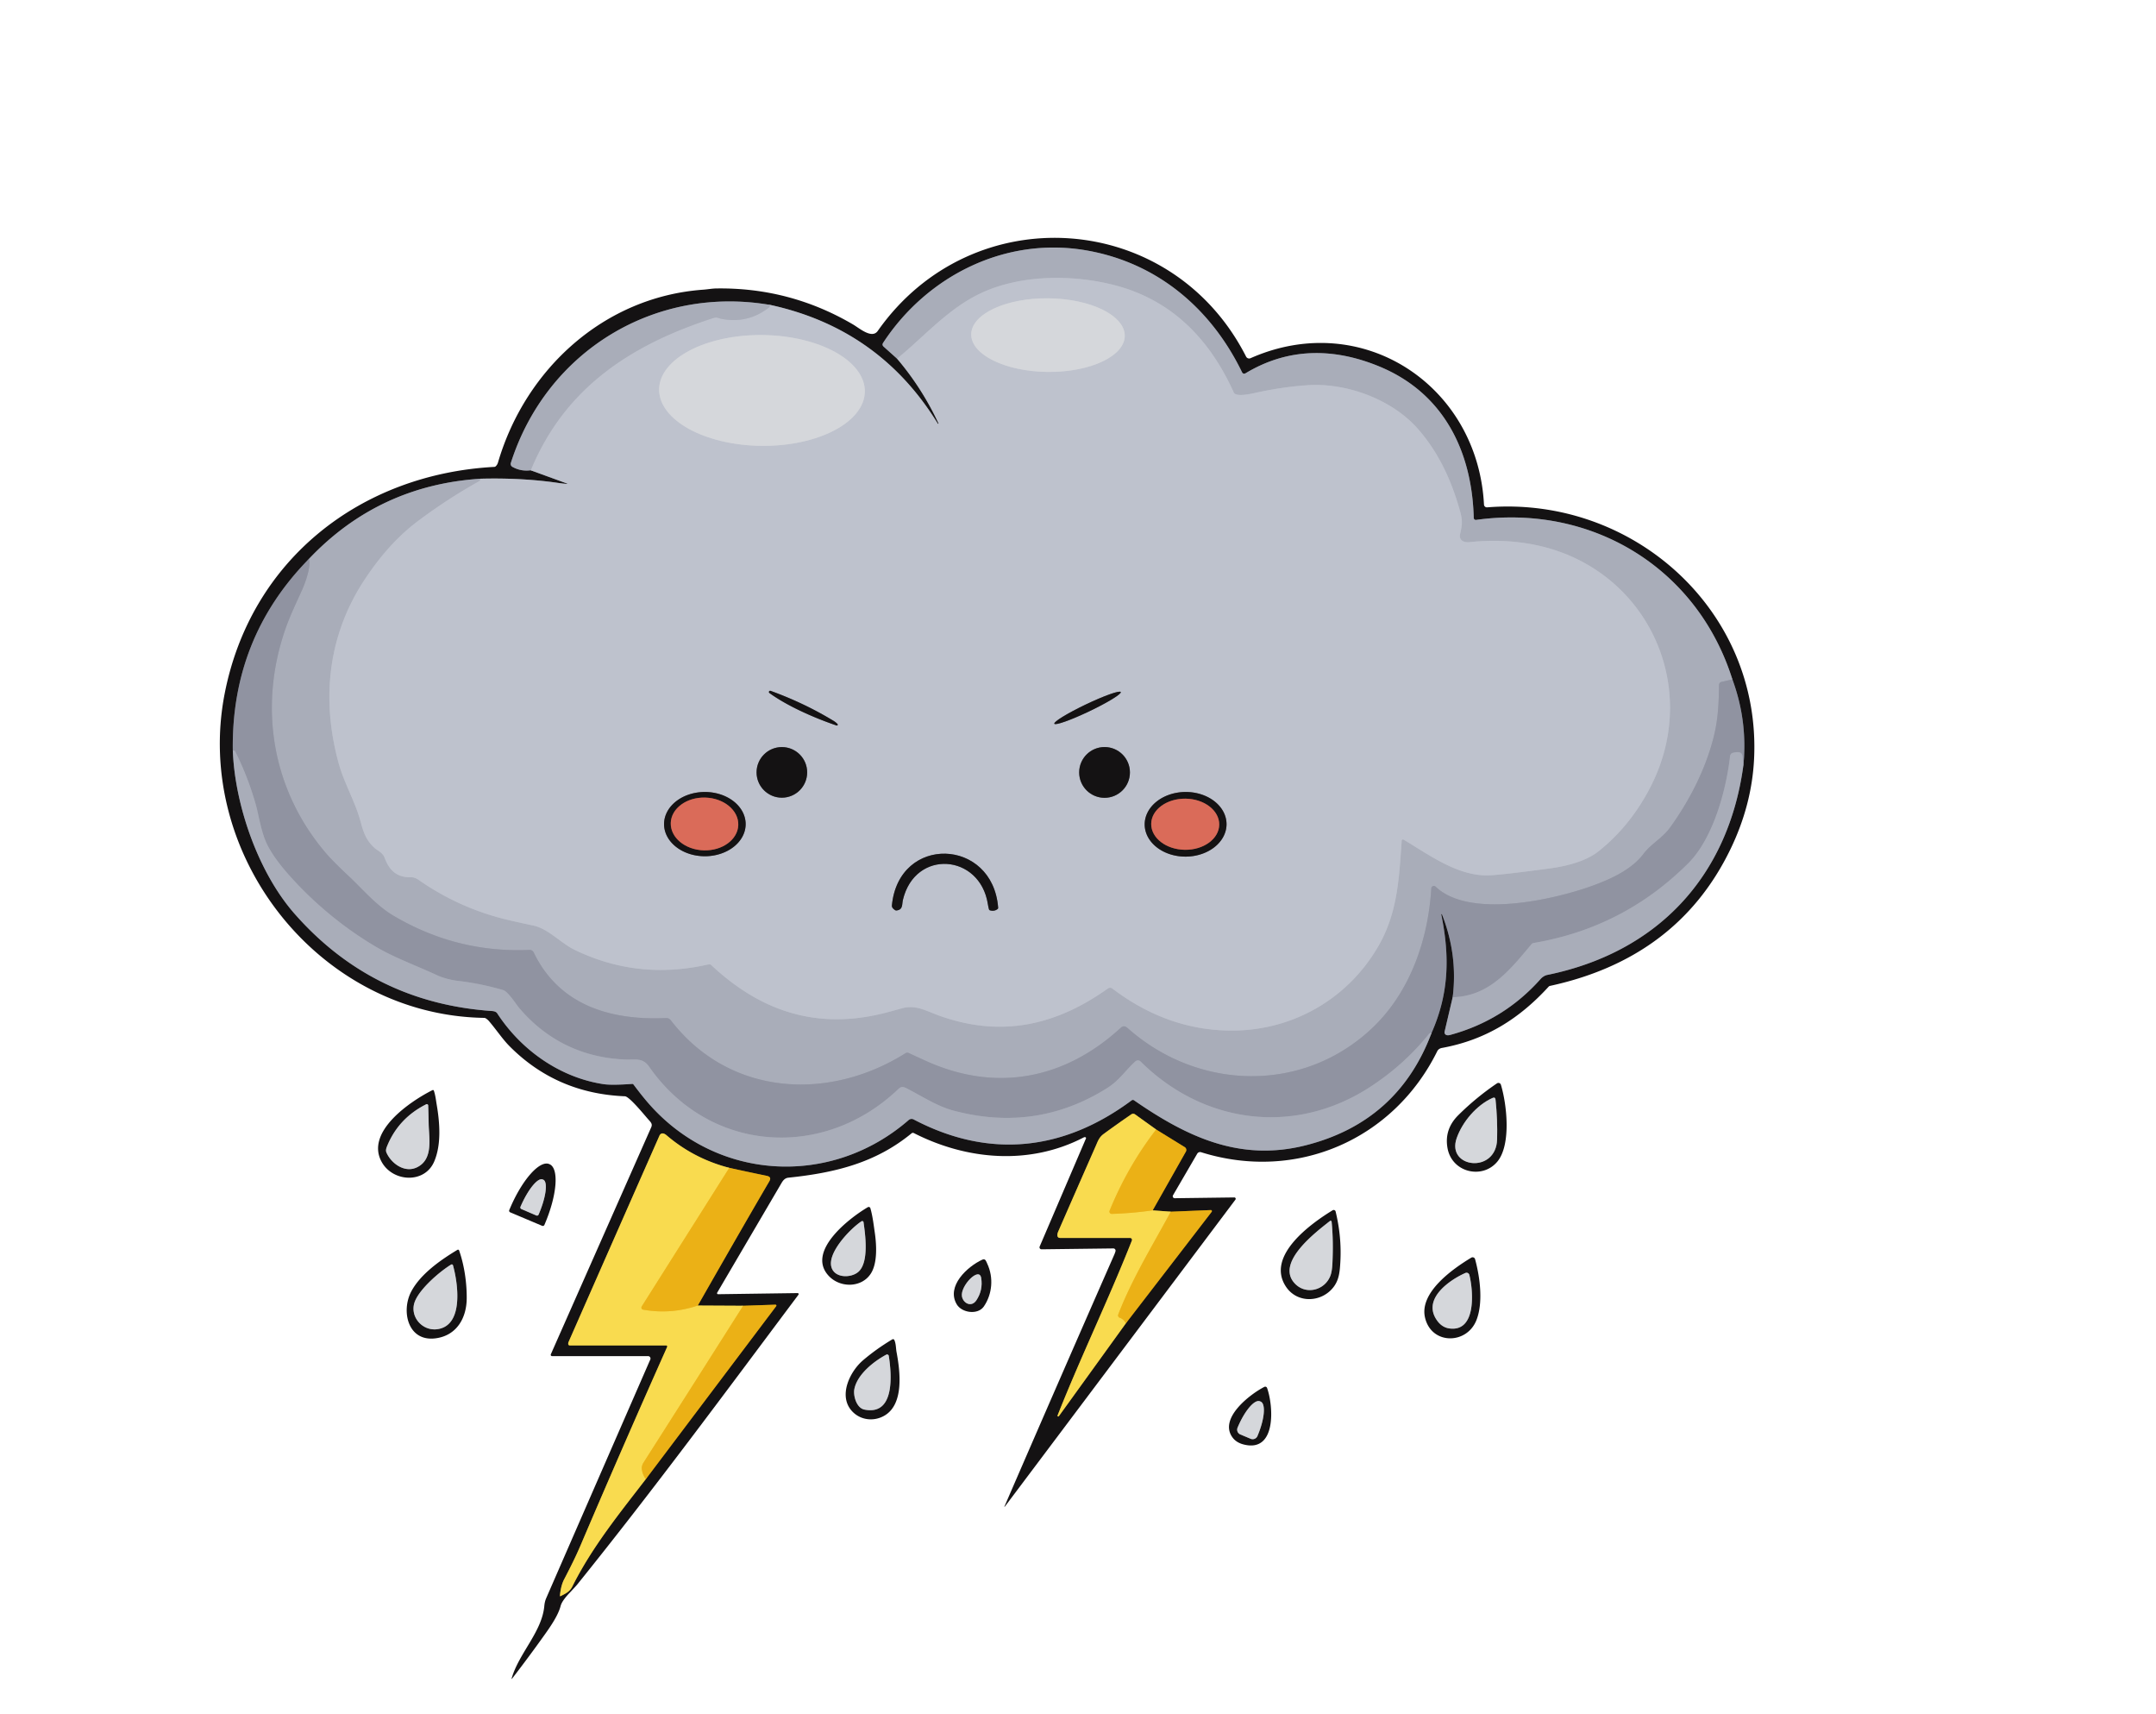 <?xml version="1.0" encoding="UTF-8" standalone="no"?>
<!DOCTYPE svg PUBLIC "-//W3C//DTD SVG 1.1//EN" "http://www.w3.org/Graphics/SVG/1.1/DTD/svg11.dtd">
<svg xmlns="http://www.w3.org/2000/svg" version="1.1" viewBox="0.00 0.00 1364.00 1084.00">
<g stroke-width="2.00" fill="none" stroke-linecap="butt">
<path stroke="#696a70" vector-effect="non-scaling-stroke" d="
  M 567.54 226.87
  Q 583.33 245.46 593.74 267.76
  Q 593.79 267.87 593.62 268.00
  Q 593.42 268.14 593.28 267.93
  Q 556.56 208.13 487.75 192.96"
/>
<path stroke="#5f6066" vector-effect="non-scaling-stroke" d="
  M 487.75 192.96
  C 414.49 180.13 345.80 222.05 323.19 292.81
  A 2.10 2.10 0.0 0 0 324.16 295.28
  Q 329.50 298.29 335.75 297.46"
/>
<path stroke="#696a70" vector-effect="non-scaling-stroke" d="
  M 335.75 297.46
  L 358.44 305.72
  Q 359.51 306.10 358.38 306.04
  Q 356.42 305.93 352.82 305.41
  Q 330.08 302.12 304.00 302.79"
/>
<path stroke="#5f6066" vector-effect="non-scaling-stroke" d="
  M 304.00 302.79
  Q 239.51 306.99 195.46 353.50"
/>
<path stroke="#52535a" vector-effect="non-scaling-stroke" d="
  M 195.46 353.50
  Q 146.25 403.62 147.29 474.75"
/>
<path stroke="#5f6066" vector-effect="non-scaling-stroke" d="
  M 147.29 474.75
  C 148.59 509.01 163.22 551.63 186.34 577.93
  Q 235.88 634.28 311.24 639.47
  Q 313.73 639.64 314.57 640.94
  C 329.64 664.10 354.15 681.52 381.76 685.72
  Q 386.99 686.51 399.93 685.58
  Q 400.47 685.54 400.79 685.97
  Q 406.10 693.04 409.87 697.39
  C 452.88 747.20 525.71 751.20 574.87 708.43
  A 2.83 2.82 -51.6 0 1 578.04 708.06
  C 626.05 733.27 673.08 727.84 715.99 695.95
  A 1.23 1.22 -45.9 0 1 717.42 695.92
  C 750.73 718.97 784.27 734.96 825.96 724.43
  Q 884.57 709.62 905.71 653.25"
/>
<path stroke="#52535a" vector-effect="non-scaling-stroke" d="
  M 905.71 653.25
  C 916.73 628.34 917.24 604.95 911.84 578.47
  A 0.23 0.23 0.0 0 1 912.28 578.34
  Q 922.38 604.10 919.04 630.75"
/>
<path stroke="#5f6066" vector-effect="non-scaling-stroke" d="
  M 919.04 630.75
  L 913.92 652.56
  A 1.78 1.77 18.0 0 0 914.97 654.61
  Q 915.94 655.02 917.41 654.61
  Q 951.41 645.38 974.70 619.17
  C 975.66 618.09 977.29 616.98 978.73 616.68
  C 1048.39 602.50 1093.46 554.59 1102.96 484.00"
/>
<path stroke="#52535a" vector-effect="non-scaling-stroke" d="
  M 1102.96 484.00
  Q 1105.70 456.01 1096.00 429.71"
/>
<path stroke="#5f6066" vector-effect="non-scaling-stroke" d="
  M 1096.00 429.71
  C 1073.75 359.07 1007.00 318.69 933.86 328.84
  A 1.31 1.31 0.0 0 1 932.37 327.58
  C 931.28 285.38 913.33 248.67 872.82 231.87
  C 844.00 219.92 815.16 219.77 788.13 236.02
  Q 786.53 236.98 785.71 235.30
  C 765.98 194.73 731.60 165.79 686.50 158.24
  C 635.85 149.76 586.57 174.39 558.73 216.81
  Q 557.83 218.18 559.05 219.27
  L 567.54 226.87"
/>
<path stroke="#9da0ad" vector-effect="non-scaling-stroke" d="
  M 1096.00 429.71
  L 1089.08 431.31
  A 1.98 1.98 0.0 0 0 1087.55 433.21
  C 1087.40 444.01 1087.07 454.33 1084.30 465.57
  C 1079.24 486.17 1068.99 506.18 1056.62 523.35
  C 1051.74 530.14 1044.59 533.63 1039.65 540.20
  C 1032.04 550.32 1018.13 556.44 1006.52 560.57
  C 982.17 569.23 929.45 581.12 908.27 560.82
  A 1.63 1.62 23.6 0 0 905.52 561.89
  C 903.55 594.29 892.19 627.14 868.70 649.71
  C 824.99 691.70 758.35 690.04 713.67 650.50
  C 712.10 649.10 710.72 648.56 709.07 650.07
  C 673.61 682.65 630.08 691.17 585.53 670.92
  Q 580.13 668.47 574.91 666.03
  A 2.16 2.16 0.0 0 0 572.86 666.16
  C 524.03 696.85 461.53 693.21 424.66 645.68
  C 423.81 644.59 422.82 643.85 421.50 643.91
  C 386.54 645.50 353.91 636.10 337.65 602.44
  A 2.87 2.86 75.9 0 0 334.95 600.82
  Q 288.87 602.84 248.85 579.13
  C 237.97 572.68 229.63 562.59 220.55 554.08
  Q 210.70 544.85 206.46 539.91
  C 172.32 500.21 163.12 447.47 180.75 397.29
  C 183.52 389.42 187.57 380.99 191.21 372.91
  C 193.24 368.39 196.94 357.96 195.46 353.50"
/>
<path stroke="#b4b8c3" vector-effect="non-scaling-stroke" d="
  M 304.00 302.79
  C 303.89 303.53 303.73 304.06 303.02 304.45
  Q 282.92 315.69 264.54 329.48
  C 250.99 339.65 240.32 352.16 231.06 366.04
  C 207.33 401.62 203.03 442.51 214.44 483.40
  C 217.85 495.61 224.71 506.98 228.19 519.91
  C 230.16 527.24 231.84 531.53 236.81 536.21
  C 238.82 538.10 242.00 539.01 243.36 542.62
  C 246.41 550.68 251.08 555.09 260.29 554.88
  C 261.88 554.84 263.68 555.70 264.77 556.47
  Q 291.03 574.85 322.29 582.07
  Q 329.80 583.80 337.35 585.39
  C 346.95 587.41 354.75 596.53 363.63 600.82
  Q 403.22 619.94 447.06 610.23
  Q 447.94 610.04 448.93 609.96
  Q 449.46 609.93 449.84 610.29
  C 480.90 639.45 516.15 651.35 558.50 641.01
  Q 563.02 639.91 570.18 637.86
  C 579.27 635.27 585.32 639.19 593.91 642.29
  C 633.01 656.43 667.80 648.83 700.93 625.20
  A 2.36 2.34 45.7 0 1 703.71 625.24
  C 725.53 641.80 749.85 651.32 777.19 651.83
  C 816.71 652.57 852.49 632.38 872.09 598.31
  C 884.29 577.12 885.11 555.37 886.80 531.68
  A 0.78 0.78 0.0 0 1 887.98 531.06
  C 904.57 540.97 923.16 554.92 943.30 553.61
  Q 952.77 553.00 980.47 549.28
  C 990.90 547.88 1003.33 544.84 1011.39 538.39
  Q 1031.83 522.06 1044.43 497.25
  C 1077.10 433.00 1040.75 358.34 970.47 344.51
  Q 950.96 340.67 929.68 342.90
  C 926.14 343.27 922.82 341.79 923.74 337.75
  C 924.99 332.23 925.39 329.52 923.85 323.85
  C 918.53 304.35 910.14 285.94 896.67 270.84
  C 880.44 252.63 852.13 242.11 827.70 243.62
  Q 812.81 244.54 795.78 248.13
  C 793.08 248.70 782.05 251.58 780.53 248.21
  C 765.41 214.67 741.54 189.86 705.35 180.43
  C 680.01 173.82 648.90 173.64 624.30 183.79
  C 601.51 193.19 586.18 211.62 567.54 226.87"
/>
<path stroke="#b4b8c3" vector-effect="non-scaling-stroke" d="
  M 335.75 297.46
  C 357.31 244.99 399.51 217.82 451.52 201.06
  C 453.49 200.42 454.75 201.33 456.32 201.64
  Q 473.06 204.92 486.46 194.52
  Q 486.88 194.20 486.94 193.68
  Q 487.02 193.03 487.75 192.96"
/>
<path stroke="#9da0ad" vector-effect="non-scaling-stroke" d="
  M 1102.96 484.00
  C 1101.66 479.77 1104.57 474.12 1096.35 476.16
  A 2.40 2.39 -3.7 0 0 1094.54 478.21
  C 1092.13 499.76 1083.85 530.30 1068.08 546.04
  Q 1027.20 586.83 970.26 596.44
  A 2.30 2.27 -74.5 0 0 968.90 597.22
  C 955.40 613.35 942.31 630.16 919.04 630.75"
/>
<path stroke="#9da0ad" vector-effect="non-scaling-stroke" d="
  M 905.71 653.25
  L 904.74 653.53
  Q 904.30 653.65 904.02 654.01
  Q 888.32 673.51 866.78 687.52
  C 819.15 718.51 761.45 710.95 721.58 671.39
  A 2.37 2.36 46.4 0 0 718.33 671.31
  C 711.92 677.10 708.14 683.38 700.47 688.20
  Q 655.50 716.46 603.00 702.40
  C 592.79 699.66 583.08 693.23 573.66 688.41
  C 571.59 687.35 570.18 687.06 568.47 688.71
  C 521.23 734.01 448.85 729.41 410.66 674.68
  C 406.59 668.86 401.97 670.37 396.01 670.16
  C 368.97 669.21 345.80 658.11 328.34 637.40
  C 326.75 635.53 321.41 627.15 318.37 626.25
  Q 304.20 622.08 289.53 620.38
  C 285.21 619.88 280.02 618.46 276.80 616.97
  C 264.58 611.29 250.39 606.01 239.95 600.06
  C 218.14 587.63 197.69 570.55 181.64 552.12
  Q 173.09 542.30 169.03 534.20
  C 165.29 526.74 163.58 515.20 161.93 509.30
  Q 157.00 491.67 148.78 475.25
  Q 148.54 474.78 148.03 474.77
  L 147.29 474.75"
/>
<path stroke="#806215" vector-effect="non-scaling-stroke" d="
  M 712.29 837.00
  L 766.58 766.46
  A 0.68 0.68 0.0 0 0 766.01 765.37
  L 740.71 766.40"
/>
<path stroke="#877731" vector-effect="non-scaling-stroke" d="
  M 740.71 766.40
  L 729.25 765.54"
/>
<path stroke="#806215" vector-effect="non-scaling-stroke" d="
  M 729.25 765.54
  L 750.25 728.40
  A 2.12 2.12 0.0 0 0 749.52 725.55
  L 731.44 714.41"
/>
<path stroke="#877731" vector-effect="non-scaling-stroke" d="
  M 731.44 714.41
  L 718.11 704.85
  A 2.09 2.07 -44.2 0 0 715.72 704.83
  Q 706.88 710.89 698.27 717.20
  C 695.33 719.35 694.62 721.70 693.19 724.94
  Q 681.29 751.95 669.47 778.99
  C 668.81 780.52 668.37 783.00 670.74 783.00
  Q 693.09 782.99 714.97 783.00
  A 1.20 1.20 0.0 0 1 716.09 784.64
  C 701.33 822.00 683.47 858.84 669.08 895.26
  A 0.47 0.47 0.0 0 0 669.90 895.71
  L 712.29 837.00"
/>
<path stroke="#f2c633" vector-effect="non-scaling-stroke" d="
  M 731.44 714.41
  Q 713.37 737.85 701.99 765.77
  A 1.47 1.46 -79.8 0 0 703.39 767.79
  Q 716.20 767.40 729.25 765.54"
/>
<path stroke="#f2c633" vector-effect="non-scaling-stroke" d="
  M 740.71 766.40
  C 729.16 787.78 716.25 808.70 707.45 831.43
  A 1.57 1.57 0.0 0 0 708.42 833.49
  Q 710.91 834.32 712.29 837.00"
/>
<path stroke="#806215" vector-effect="non-scaling-stroke" d="
  M 408.58 935.55
  L 491.06 826.16
  A 0.59 0.59 0.0 0 0 490.57 825.21
  L 470.17 825.90"
/>
<path stroke="#877731" vector-effect="non-scaling-stroke" d="
  M 470.17 825.90
  L 441.46 825.75"
/>
<path stroke="#806215" vector-effect="non-scaling-stroke" d="
  M 441.46 825.75
  Q 471.41 773.28 486.70 747.19
  C 487.93 745.09 487.07 744.12 484.93 743.68
  Q 472.95 741.21 461.38 738.66"
/>
<path stroke="#877731" vector-effect="non-scaling-stroke" d="
  M 461.38 738.66
  Q 438.96 732.85 421.68 718.05
  C 420.12 716.71 418.15 716.17 417.16 718.42
  Q 388.35 783.70 359.62 849.01
  C 359.52 849.22 359.48 849.87 359.49 850.07
  A 0.99 0.99 0.0 0 0 360.48 851.00
  L 421.49 851.00
  A 0.65 0.65 0.0 0 1 422.08 851.92
  Q 394.15 914.49 367.29 977.46
  C 364.08 984.99 360.59 991.84 356.91 998.92
  Q 354.82 1002.93 354.26 1009.22
  Q 354.21 1009.78 354.70 1009.53
  C 357.75 1007.99 360.43 1006.77 362.06 1003.51
  C 374.48 978.64 391.71 957.43 408.58 935.55"
/>
<path stroke="#f2c633" vector-effect="non-scaling-stroke" d="
  M 461.38 738.66
  L 405.99 826.33
  A 1.34 1.33 -68.8 0 0 406.88 828.36
  Q 424.45 831.49 441.46 825.75"
/>
<path stroke="#f2c633" vector-effect="non-scaling-stroke" d="
  M 470.17 825.90
  Q 438.66 875.62 407.02 925.26
  C 406.44 926.18 405.91 927.82 406.00 928.75
  Q 406.33 932.47 408.58 935.55"
/>
<path stroke="#cacdd4" vector-effect="non-scaling-stroke" d="
  M 711.577 212.469
  A 48.57 23.28 0.6 0 0 663.254 188.681
  A 48.57 23.28 0.6 0 0 614.443 211.451
  A 48.57 23.28 0.6 0 0 662.766 235.239
  A 48.57 23.28 0.6 0 0 711.577 212.469"
/>
<path stroke="#cacdd4" vector-effect="non-scaling-stroke" d="
  M 547.136 247.641
  A 65.07 35.04 0.6 0 0 482.437 211.922
  A 65.07 35.04 0.6 0 0 417.004 246.279
  A 65.07 35.04 0.6 0 0 481.703 281.998
  A 65.07 35.04 0.6 0 0 547.136 247.641"
/>
<path stroke="#696a70" vector-effect="non-scaling-stroke" d="
  M 486.80 438.34
  C 497.92 446.44 514.98 454.03 529.27 458.87
  A 0.55 0.55 0.0 0 0 529.86 457.99
  Q 528.86 456.86 527.32 455.93
  Q 508.70 444.63 487.52 436.97
  A 0.78 0.78 0.0 0 0 486.80 438.34"
/>
<path stroke="#696a70" vector-effect="non-scaling-stroke" d="
  M 709.043 437.722
  A 23.27 2.42 -25.5 0 0 686.998 445.556
  A 23.27 2.42 -25.5 0 0 667.037 457.758
  A 23.27 2.42 -25.5 0 0 689.082 449.924
  A 23.27 2.42 -25.5 0 0 709.043 437.722"
/>
<path stroke="#696a70" vector-effect="non-scaling-stroke" d="
  M 510.65 488.53
  A 16.00 16.00 0.0 0 0 494.65 472.53
  A 16.00 16.00 0.0 0 0 478.65 488.53
  A 16.00 16.00 0.0 0 0 494.65 504.53
  A 16.00 16.00 0.0 0 0 510.65 488.53"
/>
<path stroke="#696a70" vector-effect="non-scaling-stroke" d="
  M 714.85 488.56
  A 16.05 16.05 0.0 0 0 698.80 472.51
  A 16.05 16.05 0.0 0 0 682.75 488.56
  A 16.05 16.05 0.0 0 0 698.80 504.61
  A 16.05 16.05 0.0 0 0 714.85 488.56"
/>
<path stroke="#696a70" vector-effect="non-scaling-stroke" d="
  M 471.74 521.25
  A 25.81 20.32 0.0 0 0 445.93 500.93
  A 25.81 20.32 0.0 0 0 420.12 521.25
  A 25.81 20.32 0.0 0 0 445.93 541.57
  A 25.81 20.32 0.0 0 0 471.74 521.25"
/>
<path stroke="#696a70" vector-effect="non-scaling-stroke" d="
  M 775.969 521.189
  A 25.89 20.44 -0.4 0 0 749.937 500.93
  A 25.89 20.44 -0.4 0 0 724.191 521.551
  A 25.89 20.44 -0.4 0 0 750.223 541.809
  A 25.89 20.44 -0.4 0 0 775.969 521.189"
/>
<path stroke="#696a70" vector-effect="non-scaling-stroke" d="
  M 571.23 569.18
  C 578.93 536.86 619.93 540.04 624.96 571.76
  Q 625.29 573.79 625.68 575.15
  Q 625.82 575.66 626.33 575.80
  Q 629.01 576.58 631.07 575.03
  Q 631.53 574.69 631.48 574.12
  C 628.08 529.84 568.52 527.79 564.26 572.77
  Q 564.12 574.27 566.26 575.65
  Q 566.69 575.92 567.19 575.87
  C 571.40 575.40 570.55 572.02 571.23 569.18"
/>
<path stroke="#773f36" vector-effect="non-scaling-stroke" d="
  M 467.071 521.794
  A 21.36 16.69 1.7 0 0 446.215 504.477
  A 21.36 16.69 1.7 0 0 424.369 520.526
  A 21.36 16.69 1.7 0 0 445.225 537.843
  A 21.36 16.69 1.7 0 0 467.071 521.794"
/>
<path stroke="#773f36" vector-effect="non-scaling-stroke" d="
  M 771.338 521.593
  A 21.51 16.17 0.7 0 0 750.028 505.161
  A 21.51 16.17 0.7 0 0 728.322 521.067
  A 21.51 16.17 0.7 0 0 749.633 537.499
  A 21.51 16.17 0.7 0 0 771.338 521.593"
/>
<path stroke="#757577" vector-effect="non-scaling-stroke" d="
  M 944.29 694.45
  C 934.20 698.95 925.22 709.49 921.58 719.87
  C 914.92 738.87 946.52 742.62 947.14 720.68
  Q 947.49 708.24 946.15 695.52
  Q 945.95 693.71 944.29 694.45"
/>
<path stroke="#757577" vector-effect="non-scaling-stroke" d="
  M 271.20 710.83
  Q 271.10 704.88 270.89 699.19
  A 0.86 0.85 -14.5 0 0 269.65 698.46
  Q 251.84 707.40 244.69 725.47
  Q 243.86 727.57 244.49 728.99
  C 247.49 735.85 255.89 742.01 263.61 738.42
  C 274.33 733.44 271.37 719.86 271.20 710.83"
/>
<path stroke="#757577" vector-effect="non-scaling-stroke" d="
  M 329.85 764.72
  L 339.33 768.80
  A 1.08 1.08 0.0 0 0 340.74 768.24
  L 340.79 768.13
  A 21.32 6.03 -66.7 0 0 343.69 746.16
  L 343.30 746.00
  A 21.32 6.03 -66.7 0 0 329.33 763.19
  L 329.28 763.30
  A 1.08 1.08 0.0 0 0 329.85 764.72"
/>
<path stroke="#757577" vector-effect="non-scaling-stroke" d="
  M 542.71 804.72
  C 550.17 798.85 547.27 779.98 546.32 773.05
  A 0.83 0.83 0.0 0 0 545.04 772.47
  C 538.17 776.95 523.42 792.17 525.99 801.40
  C 527.94 808.39 537.96 808.45 542.71 804.72"
/>
<path stroke="#757577" vector-effect="non-scaling-stroke" d="
  M 842.97 798.91
  C 843.36 790.32 843.32 781.29 842.45 772.71
  A 0.64 0.64 0.0 0 0 841.42 772.27
  C 832.89 779.03 807.99 797.66 818.31 810.81
  C 825.09 819.45 837.91 816.63 841.67 806.93
  Q 842.73 804.20 842.97 798.91"
/>
<path stroke="#757577" vector-effect="non-scaling-stroke" d="
  M 285.40 799.85
  C 277.86 804.50 265.91 814.93 262.59 822.89
  C 258.71 832.21 266.85 842.09 276.74 840.71
  C 293.81 838.32 289.56 810.92 286.58 800.31
  A 0.79 0.79 0.0 0 0 285.40 799.85"
/>
<path stroke="#757577" vector-effect="non-scaling-stroke" d="
  M 917.02 840.25
  C 934.32 842.54 932.03 815.99 929.59 806.39
  A 1.83 1.83 0.0 0 0 927.08 805.16
  C 917.44 809.42 900.64 820.82 908.26 833.82
  Q 911.62 839.54 917.02 840.25"
/>
<path stroke="#757577" vector-effect="non-scaling-stroke" d="
  M 620.75 808.32
  C 619.55 800.86 607.45 813.35 608.58 819.95
  C 609.33 824.34 614.60 827.12 617.71 822.43
  Q 621.99 816.00 620.75 808.32"
/>
<path stroke="#757577" vector-effect="non-scaling-stroke" d="
  M 560.70 856.83
  C 552.58 861.19 542.23 869.46 540.49 878.73
  C 539.75 882.72 541.80 890.53 546.86 891.56
  C 566.65 895.59 563.98 868.32 562.29 857.62
  A 1.09 1.09 0.0 0 0 560.70 856.83"
/>
<path stroke="#757577" vector-effect="non-scaling-stroke" d="
  M 784.70 907.29
  L 791.25 910.04
  A 3.27 3.27 0.0 0 0 795.53 908.30
  L 795.66 907.98
  A 20.53 6.57 -67.2 0 0 797.56 886.51
  L 797.10 886.32
  A 20.53 6.57 -67.2 0 0 783.08 902.70
  L 782.95 903.01
  A 3.27 3.27 0.0 0 0 784.70 907.29"
/>
</g>
<path fill="#141213" d="
  M 686.91 719.45
  Q 686.44 719.00 685.48 719.49
  C 651.29 737.17 611.75 733.80 578.12 716.66
  A 1.29 1.28 -51.4 0 0 576.72 716.82
  C 553.85 735.64 528.00 741.83 498.82 744.88
  C 496.79 745.09 495.58 746.32 494.50 748.15
  Q 474.14 782.86 453.73 817.62
  A 0.65 0.64 14.9 0 0 454.30 818.59
  L 504.61 817.88
  A 0.65 0.65 0.0 0 1 505.14 818.92
  C 459.03 880.51 413.47 942.27 365.27 1002.10
  C 362.42 1005.63 355.88 1011.19 354.68 1015.77
  C 353.20 1021.47 348.74 1028.10 344.94 1033.44
  Q 334.80 1047.71 324.09 1061.57
  Q 323.47 1062.38 323.75 1061.40
  C 328.32 1045.69 342.86 1032.12 344.35 1015.86
  Q 344.61 1013.02 345.53 1010.91
  Q 378.44 935.42 411.41 859.88
  A 1.53 1.52 11.8 0 0 410.01 857.75
  L 349.26 857.75
  A 0.84 0.84 0.0 0 1 348.49 856.57
  Q 380.26 784.76 412.00 713.00
  C 412.95 710.86 411.70 709.77 410.09 707.97
  C 407.77 705.36 398.19 693.52 395.36 693.40
  Q 352.05 691.65 322.31 661.67
  C 317.96 657.29 313.80 651.02 309.37 645.87
  Q 308.47 644.82 307.25 644.07
  Q 306.84 643.82 306.35 643.81
  C 201.73 642.17 122.21 540.57 142.15 438.66
  C 158.70 354.09 228.00 299.92 312.71 295.31
  Q 313.23 295.28 313.61 294.93
  Q 314.65 293.94 315.06 292.52
  C 332.46 233.25 382.35 187.69 444.96 183.22
  C 447.65 183.03 450.49 182.49 453.04 182.45
  Q 499.66 181.72 539.77 205.28
  C 543.69 207.59 551.64 214.54 555.31 209.32
  C 615.07 124.27 741.17 132.78 788.34 225.55
  A 2.17 2.17 0.0 0 0 791.15 226.56
  C 861.77 195.31 934.92 243.65 938.85 319.16
  A 1.85 1.84 -3.8 0 0 940.84 320.90
  C 1033.07 313.45 1114.31 386.14 1109.72 480.00
  Q 1108.29 509.20 1094.72 537.23
  C 1071.58 585.00 1032.10 612.43 980.60 623.58
  Q 980.10 623.69 979.76 624.06
  C 961.06 644.51 939.78 657.79 912.26 662.82
  C 911.04 663.04 909.90 663.66 909.30 664.86
  C 881.54 721.08 819.98 747.61 759.88 728.78
  A 2.11 2.11 0.0 0 0 757.42 729.73
  L 742.11 756.01
  A 1.24 1.23 -75.2 0 0 743.19 757.87
  L 780.89 757.38
  A 0.87 0.87 0.0 0 1 781.60 758.77
  L 636.03 952.51
  Q 635.05 953.82 635.70 952.32
  Q 670.11 872.89 704.89 793.71
  Q 705.40 792.55 705.72 791.43
  A 1.42 1.41 -82.6 0 0 704.34 789.63
  L 658.93 790.19
  A 1.27 1.26 -78.9 0 1 657.75 788.43
  L 687.04 720.07
  A 0.56 0.55 33.8 0 0 686.91 719.45
  Z
  M 567.54 226.87
  Q 583.33 245.46 593.74 267.76
  Q 593.79 267.87 593.62 268.00
  Q 593.42 268.14 593.28 267.93
  Q 556.56 208.13 487.75 192.96
  C 414.49 180.13 345.80 222.05 323.19 292.81
  A 2.10 2.10 0.0 0 0 324.16 295.28
  Q 329.50 298.29 335.75 297.46
  L 358.44 305.72
  Q 359.51 306.10 358.38 306.04
  Q 356.42 305.93 352.82 305.41
  Q 330.08 302.12 304.00 302.79
  Q 239.51 306.99 195.46 353.50
  Q 146.25 403.62 147.29 474.75
  C 148.59 509.01 163.22 551.63 186.34 577.93
  Q 235.88 634.28 311.24 639.47
  Q 313.73 639.64 314.57 640.94
  C 329.64 664.10 354.15 681.52 381.76 685.72
  Q 386.99 686.51 399.93 685.58
  Q 400.47 685.54 400.79 685.97
  Q 406.10 693.04 409.87 697.39
  C 452.88 747.20 525.71 751.20 574.87 708.43
  A 2.83 2.82 -51.6 0 1 578.04 708.06
  C 626.05 733.27 673.08 727.84 715.99 695.95
  A 1.23 1.22 -45.9 0 1 717.42 695.92
  C 750.73 718.97 784.27 734.96 825.96 724.43
  Q 884.57 709.62 905.71 653.25
  C 916.73 628.34 917.24 604.95 911.84 578.47
  A 0.23 0.23 0.0 0 1 912.28 578.34
  Q 922.38 604.10 919.04 630.75
  L 913.92 652.56
  A 1.78 1.77 18.0 0 0 914.97 654.61
  Q 915.94 655.02 917.41 654.61
  Q 951.41 645.38 974.70 619.17
  C 975.66 618.09 977.29 616.98 978.73 616.68
  C 1048.39 602.50 1093.46 554.59 1102.96 484.00
  Q 1105.70 456.01 1096.00 429.71
  C 1073.75 359.07 1007.00 318.69 933.86 328.84
  A 1.31 1.31 0.0 0 1 932.37 327.58
  C 931.28 285.38 913.33 248.67 872.82 231.87
  C 844.00 219.92 815.16 219.77 788.13 236.02
  Q 786.53 236.98 785.71 235.30
  C 765.98 194.73 731.60 165.79 686.50 158.24
  C 635.85 149.76 586.57 174.39 558.73 216.81
  Q 557.83 218.18 559.05 219.27
  L 567.54 226.87
  Z
  M 712.29 837.00
  L 766.58 766.46
  A 0.68 0.68 0.0 0 0 766.01 765.37
  L 740.71 766.40
  L 729.25 765.54
  L 750.25 728.40
  A 2.12 2.12 0.0 0 0 749.52 725.55
  L 731.44 714.41
  L 718.11 704.85
  A 2.09 2.07 -44.2 0 0 715.72 704.83
  Q 706.88 710.89 698.27 717.20
  C 695.33 719.35 694.62 721.70 693.19 724.94
  Q 681.29 751.95 669.47 778.99
  C 668.81 780.52 668.37 783.00 670.74 783.00
  Q 693.09 782.99 714.97 783.00
  A 1.20 1.20 0.0 0 1 716.09 784.64
  C 701.33 822.00 683.47 858.84 669.08 895.26
  A 0.47 0.47 0.0 0 0 669.90 895.71
  L 712.29 837.00
  Z
  M 408.58 935.55
  L 491.06 826.16
  A 0.59 0.59 0.0 0 0 490.57 825.21
  L 470.17 825.90
  L 441.46 825.75
  Q 471.41 773.28 486.70 747.19
  C 487.93 745.09 487.07 744.12 484.93 743.68
  Q 472.95 741.21 461.38 738.66
  Q 438.96 732.85 421.68 718.05
  C 420.12 716.71 418.15 716.17 417.16 718.42
  Q 388.35 783.70 359.62 849.01
  C 359.52 849.22 359.48 849.87 359.49 850.07
  A 0.99 0.99 0.0 0 0 360.48 851.00
  L 421.49 851.00
  A 0.65 0.65 0.0 0 1 422.08 851.92
  Q 394.15 914.49 367.29 977.46
  C 364.08 984.99 360.59 991.84 356.91 998.92
  Q 354.82 1002.93 354.26 1009.22
  Q 354.21 1009.78 354.70 1009.53
  C 357.75 1007.99 360.43 1006.77 362.06 1003.51
  C 374.48 978.64 391.71 957.43 408.58 935.55
  Z"
/>
<path fill="#a9adb9" d="
  M 1096.00 429.71
  L 1089.08 431.31
  A 1.98 1.98 0.0 0 0 1087.55 433.21
  C 1087.40 444.01 1087.07 454.33 1084.30 465.57
  C 1079.24 486.17 1068.99 506.18 1056.62 523.35
  C 1051.74 530.14 1044.59 533.63 1039.65 540.20
  C 1032.04 550.32 1018.13 556.44 1006.52 560.57
  C 982.17 569.23 929.45 581.12 908.27 560.82
  A 1.63 1.62 23.6 0 0 905.52 561.89
  C 903.55 594.29 892.19 627.14 868.70 649.71
  C 824.99 691.70 758.35 690.04 713.67 650.50
  C 712.10 649.10 710.72 648.56 709.07 650.07
  C 673.61 682.65 630.08 691.17 585.53 670.92
  Q 580.13 668.47 574.91 666.03
  A 2.16 2.16 0.0 0 0 572.86 666.16
  C 524.03 696.85 461.53 693.21 424.66 645.68
  C 423.81 644.59 422.82 643.85 421.50 643.91
  C 386.54 645.50 353.91 636.10 337.65 602.44
  A 2.87 2.86 75.9 0 0 334.95 600.82
  Q 288.87 602.84 248.85 579.13
  C 237.97 572.68 229.63 562.59 220.55 554.08
  Q 210.70 544.85 206.46 539.91
  C 172.32 500.21 163.12 447.47 180.75 397.29
  C 183.52 389.42 187.57 380.99 191.21 372.91
  C 193.24 368.39 196.94 357.96 195.46 353.50
  Q 239.51 306.99 304.00 302.79
  C 303.89 303.53 303.73 304.06 303.02 304.45
  Q 282.92 315.69 264.54 329.48
  C 250.99 339.65 240.32 352.16 231.06 366.04
  C 207.33 401.62 203.03 442.51 214.44 483.40
  C 217.85 495.61 224.71 506.98 228.19 519.91
  C 230.16 527.24 231.84 531.53 236.81 536.21
  C 238.82 538.10 242.00 539.01 243.36 542.62
  C 246.41 550.68 251.08 555.09 260.29 554.88
  C 261.88 554.84 263.68 555.70 264.77 556.47
  Q 291.03 574.85 322.29 582.07
  Q 329.80 583.80 337.35 585.39
  C 346.95 587.41 354.75 596.53 363.63 600.82
  Q 403.22 619.94 447.06 610.23
  Q 447.94 610.04 448.93 609.96
  Q 449.46 609.93 449.84 610.29
  C 480.90 639.45 516.15 651.35 558.50 641.01
  Q 563.02 639.91 570.18 637.86
  C 579.27 635.27 585.32 639.19 593.91 642.29
  C 633.01 656.43 667.80 648.83 700.93 625.20
  A 2.36 2.34 45.7 0 1 703.71 625.24
  C 725.53 641.80 749.85 651.32 777.19 651.83
  C 816.71 652.57 852.49 632.38 872.09 598.31
  C 884.29 577.12 885.11 555.37 886.80 531.68
  A 0.78 0.78 0.0 0 1 887.98 531.06
  C 904.57 540.97 923.16 554.92 943.30 553.61
  Q 952.77 553.00 980.47 549.28
  C 990.90 547.88 1003.33 544.84 1011.39 538.39
  Q 1031.83 522.06 1044.43 497.25
  C 1077.10 433.00 1040.75 358.34 970.47 344.51
  Q 950.96 340.67 929.68 342.90
  C 926.14 343.27 922.82 341.79 923.74 337.75
  C 924.99 332.23 925.39 329.52 923.85 323.85
  C 918.53 304.35 910.14 285.94 896.67 270.84
  C 880.44 252.63 852.13 242.11 827.70 243.62
  Q 812.81 244.54 795.78 248.13
  C 793.08 248.70 782.05 251.58 780.53 248.21
  C 765.41 214.67 741.54 189.86 705.35 180.43
  C 680.01 173.82 648.90 173.64 624.30 183.79
  C 601.51 193.19 586.18 211.62 567.54 226.87
  L 559.05 219.27
  Q 557.83 218.18 558.73 216.81
  C 586.57 174.39 635.85 149.76 686.50 158.24
  C 731.60 165.79 765.98 194.73 785.71 235.30
  Q 786.53 236.98 788.13 236.02
  C 815.16 219.77 844.00 219.92 872.82 231.87
  C 913.33 248.67 931.28 285.38 932.37 327.58
  A 1.31 1.31 0.0 0 0 933.86 328.84
  C 1007.00 318.69 1073.75 359.07 1096.00 429.71
  Z"
/>
<path fill="#bec2cd" d="
  M 304.00 302.79
  Q 330.08 302.12 352.82 305.41
  Q 356.42 305.93 358.38 306.04
  Q 359.51 306.10 358.44 305.72
  L 335.75 297.46
  C 357.31 244.99 399.51 217.82 451.52 201.06
  C 453.49 200.42 454.75 201.33 456.32 201.64
  Q 473.06 204.92 486.46 194.52
  Q 486.88 194.20 486.94 193.68
  Q 487.02 193.03 487.75 192.96
  Q 556.56 208.13 593.28 267.93
  Q 593.42 268.14 593.62 268.00
  Q 593.79 267.87 593.74 267.76
  Q 583.33 245.46 567.54 226.87
  C 586.18 211.62 601.51 193.19 624.30 183.79
  C 648.90 173.64 680.01 173.82 705.35 180.43
  C 741.54 189.86 765.41 214.67 780.53 248.21
  C 782.05 251.58 793.08 248.70 795.78 248.13
  Q 812.81 244.54 827.70 243.62
  C 852.13 242.11 880.44 252.63 896.67 270.84
  C 910.14 285.94 918.53 304.35 923.85 323.85
  C 925.39 329.52 924.99 332.23 923.74 337.75
  C 922.82 341.79 926.14 343.27 929.68 342.90
  Q 950.96 340.67 970.47 344.51
  C 1040.75 358.34 1077.10 433.00 1044.43 497.25
  Q 1031.83 522.06 1011.39 538.39
  C 1003.33 544.84 990.90 547.88 980.47 549.28
  Q 952.77 553.00 943.30 553.61
  C 923.16 554.92 904.57 540.97 887.98 531.06
  A 0.78 0.78 0.0 0 0 886.80 531.68
  C 885.11 555.37 884.29 577.12 872.09 598.31
  C 852.49 632.38 816.71 652.57 777.19 651.83
  C 749.85 651.32 725.53 641.80 703.71 625.24
  A 2.36 2.34 45.7 0 0 700.93 625.20
  C 667.80 648.83 633.01 656.43 593.91 642.29
  C 585.32 639.19 579.27 635.27 570.18 637.86
  Q 563.02 639.91 558.50 641.01
  C 516.15 651.35 480.90 639.45 449.84 610.29
  Q 449.46 609.93 448.93 609.96
  Q 447.94 610.04 447.06 610.23
  Q 403.22 619.94 363.63 600.82
  C 354.75 596.53 346.95 587.41 337.35 585.39
  Q 329.80 583.80 322.29 582.07
  Q 291.03 574.85 264.77 556.47
  C 263.68 555.70 261.88 554.84 260.29 554.88
  C 251.08 555.09 246.41 550.68 243.36 542.62
  C 242.00 539.01 238.82 538.10 236.81 536.21
  C 231.84 531.53 230.16 527.24 228.19 519.91
  C 224.71 506.98 217.85 495.61 214.44 483.40
  C 203.03 442.51 207.33 401.62 231.06 366.04
  C 240.32 352.16 250.99 339.65 264.54 329.48
  Q 282.92 315.69 303.02 304.45
  C 303.73 304.06 303.89 303.53 304.00 302.79
  Z
  M 711.577 212.469
  A 48.57 23.28 0.6 0 0 663.254 188.681
  A 48.57 23.28 0.6 0 0 614.443 211.451
  A 48.57 23.28 0.6 0 0 662.766 235.239
  A 48.57 23.28 0.6 0 0 711.577 212.469
  Z
  M 547.136 247.641
  A 65.07 35.04 0.6 0 0 482.437 211.922
  A 65.07 35.04 0.6 0 0 417.004 246.279
  A 65.07 35.04 0.6 0 0 481.703 281.998
  A 65.07 35.04 0.6 0 0 547.136 247.641
  Z
  M 486.80 438.34
  C 497.92 446.44 514.98 454.03 529.27 458.87
  A 0.55 0.55 0.0 0 0 529.86 457.99
  Q 528.86 456.86 527.32 455.93
  Q 508.70 444.63 487.52 436.97
  A 0.78 0.78 0.0 0 0 486.80 438.34
  Z
  M 709.043 437.722
  A 23.27 2.42 -25.5 0 0 686.998 445.556
  A 23.27 2.42 -25.5 0 0 667.037 457.758
  A 23.27 2.42 -25.5 0 0 689.082 449.924
  A 23.27 2.42 -25.5 0 0 709.043 437.722
  Z
  M 510.65 488.53
  A 16.00 16.00 0.0 0 0 494.65 472.53
  A 16.00 16.00 0.0 0 0 478.65 488.53
  A 16.00 16.00 0.0 0 0 494.65 504.53
  A 16.00 16.00 0.0 0 0 510.65 488.53
  Z
  M 714.85 488.56
  A 16.05 16.05 0.0 0 0 698.80 472.51
  A 16.05 16.05 0.0 0 0 682.75 488.56
  A 16.05 16.05 0.0 0 0 698.80 504.61
  A 16.05 16.05 0.0 0 0 714.85 488.56
  Z
  M 471.74 521.25
  A 25.81 20.32 0.0 0 0 445.93 500.93
  A 25.81 20.32 0.0 0 0 420.12 521.25
  A 25.81 20.32 0.0 0 0 445.93 541.57
  A 25.81 20.32 0.0 0 0 471.74 521.25
  Z
  M 775.969 521.189
  A 25.89 20.44 -0.4 0 0 749.937 500.93
  A 25.89 20.44 -0.4 0 0 724.191 521.551
  A 25.89 20.44 -0.4 0 0 750.223 541.809
  A 25.89 20.44 -0.4 0 0 775.969 521.189
  Z
  M 571.23 569.18
  C 578.93 536.86 619.93 540.04 624.96 571.76
  Q 625.29 573.79 625.68 575.15
  Q 625.82 575.66 626.33 575.80
  Q 629.01 576.58 631.07 575.03
  Q 631.53 574.69 631.48 574.12
  C 628.08 529.84 568.52 527.79 564.26 572.77
  Q 564.12 574.27 566.26 575.65
  Q 566.69 575.92 567.19 575.87
  C 571.40 575.40 570.55 572.02 571.23 569.18
  Z"
/>
<ellipse fill="#d5d7db" cx="0.00" cy="0.00" transform="translate(663.01,211.96) rotate(0.6)" rx="48.57" ry="23.28"/>
<path fill="#a9adb9" d="
  M 487.75 192.96
  Q 487.02 193.03 486.94 193.68
  Q 486.88 194.20 486.46 194.52
  Q 473.06 204.92 456.32 201.64
  C 454.75 201.33 453.49 200.42 451.52 201.06
  C 399.51 217.82 357.31 244.99 335.75 297.46
  Q 329.50 298.29 324.16 295.28
  A 2.10 2.10 0.0 0 1 323.19 292.81
  C 345.80 222.05 414.49 180.13 487.75 192.96
  Z"
/>
<ellipse fill="#d5d7db" cx="0.00" cy="0.00" transform="translate(482.07,246.96) rotate(0.6)" rx="65.07" ry="35.04"/>
<path fill="#9093a1" d="
  M 195.46 353.50
  C 196.94 357.96 193.24 368.39 191.21 372.91
  C 187.57 380.99 183.52 389.42 180.75 397.29
  C 163.12 447.47 172.32 500.21 206.46 539.91
  Q 210.70 544.85 220.55 554.08
  C 229.63 562.59 237.97 572.68 248.85 579.13
  Q 288.87 602.84 334.95 600.82
  A 2.87 2.86 75.9 0 1 337.65 602.44
  C 353.91 636.10 386.54 645.50 421.50 643.91
  C 422.82 643.85 423.81 644.59 424.66 645.68
  C 461.53 693.21 524.03 696.85 572.86 666.16
  A 2.16 2.16 0.0 0 1 574.91 666.03
  Q 580.13 668.47 585.53 670.92
  C 630.08 691.17 673.61 682.65 709.07 650.07
  C 710.72 648.56 712.10 649.10 713.67 650.50
  C 758.35 690.04 824.99 691.70 868.70 649.71
  C 892.19 627.14 903.55 594.29 905.52 561.89
  A 1.63 1.62 23.6 0 1 908.27 560.82
  C 929.45 581.12 982.17 569.23 1006.52 560.57
  C 1018.13 556.44 1032.04 550.32 1039.65 540.20
  C 1044.59 533.63 1051.74 530.14 1056.62 523.35
  C 1068.99 506.18 1079.24 486.17 1084.30 465.57
  C 1087.07 454.33 1087.40 444.01 1087.55 433.21
  A 1.98 1.98 0.0 0 1 1089.08 431.31
  L 1096.00 429.71
  Q 1105.70 456.01 1102.96 484.00
  C 1101.66 479.77 1104.57 474.12 1096.35 476.16
  A 2.40 2.39 -3.7 0 0 1094.54 478.21
  C 1092.13 499.76 1083.85 530.30 1068.08 546.04
  Q 1027.20 586.83 970.26 596.44
  A 2.30 2.27 -74.5 0 0 968.90 597.22
  C 955.40 613.35 942.31 630.16 919.04 630.75
  Q 922.38 604.10 912.28 578.34
  A 0.23 0.23 0.0 0 0 911.84 578.47
  C 917.24 604.95 916.73 628.34 905.71 653.25
  L 904.74 653.53
  Q 904.30 653.65 904.02 654.01
  Q 888.32 673.51 866.78 687.52
  C 819.15 718.51 761.45 710.95 721.58 671.39
  A 2.37 2.36 46.4 0 0 718.33 671.31
  C 711.92 677.10 708.14 683.38 700.47 688.20
  Q 655.50 716.46 603.00 702.40
  C 592.79 699.66 583.08 693.23 573.66 688.41
  C 571.59 687.35 570.18 687.06 568.47 688.71
  C 521.23 734.01 448.85 729.41 410.66 674.68
  C 406.59 668.86 401.97 670.37 396.01 670.16
  C 368.97 669.21 345.80 658.11 328.34 637.40
  C 326.75 635.53 321.41 627.15 318.37 626.25
  Q 304.20 622.08 289.53 620.38
  C 285.21 619.88 280.02 618.46 276.80 616.97
  C 264.58 611.29 250.39 606.01 239.95 600.06
  C 218.14 587.63 197.69 570.55 181.64 552.12
  Q 173.09 542.30 169.03 534.20
  C 165.29 526.74 163.58 515.20 161.93 509.30
  Q 157.00 491.67 148.78 475.25
  Q 148.54 474.78 148.03 474.77
  L 147.29 474.75
  Q 146.25 403.62 195.46 353.50
  Z"
/>
<path fill="#141213" d="
  M 529.27 458.87
  C 514.98 454.03 497.92 446.44 486.80 438.34
  A 0.78 0.78 0.0 0 1 487.52 436.97
  Q 508.70 444.63 527.32 455.93
  Q 528.86 456.86 529.86 457.99
  A 0.55 0.55 0.0 0 1 529.27 458.87
  Z"
/>
<ellipse fill="#141213" cx="0.00" cy="0.00" transform="translate(688.04,447.74) rotate(-25.5)" rx="23.27" ry="2.42"/>
<circle fill="#141213" cx="494.65" cy="488.53" r="16.00"/>
<circle fill="#141213" cx="698.80" cy="488.56" r="16.05"/>
<path fill="#a9adb9" d="
  M 147.29 474.75
  L 148.03 474.77
  Q 148.54 474.78 148.78 475.25
  Q 157.00 491.67 161.93 509.30
  C 163.58 515.20 165.29 526.74 169.03 534.20
  Q 173.09 542.30 181.64 552.12
  C 197.69 570.55 218.14 587.63 239.95 600.06
  C 250.39 606.01 264.58 611.29 276.80 616.97
  C 280.02 618.46 285.21 619.88 289.53 620.38
  Q 304.20 622.08 318.37 626.25
  C 321.41 627.15 326.75 635.53 328.34 637.40
  C 345.80 658.11 368.97 669.21 396.01 670.16
  C 401.97 670.37 406.59 668.86 410.66 674.68
  C 448.85 729.41 521.23 734.01 568.47 688.71
  C 570.18 687.06 571.59 687.35 573.66 688.41
  C 583.08 693.23 592.79 699.66 603.00 702.40
  Q 655.50 716.46 700.47 688.20
  C 708.14 683.38 711.92 677.10 718.33 671.31
  A 2.37 2.36 46.4 0 1 721.58 671.39
  C 761.45 710.95 819.15 718.51 866.78 687.52
  Q 888.32 673.51 904.02 654.01
  Q 904.30 653.65 904.74 653.53
  L 905.71 653.25
  Q 884.57 709.62 825.96 724.43
  C 784.27 734.96 750.73 718.97 717.42 695.92
  A 1.23 1.22 -45.9 0 0 715.99 695.95
  C 673.08 727.84 626.05 733.27 578.04 708.06
  A 2.83 2.82 -51.6 0 0 574.87 708.43
  C 525.71 751.20 452.88 747.20 409.87 697.39
  Q 406.10 693.04 400.79 685.97
  Q 400.47 685.54 399.93 685.58
  Q 386.99 686.51 381.76 685.72
  C 354.15 681.52 329.64 664.10 314.57 640.94
  Q 313.73 639.64 311.24 639.47
  Q 235.88 634.28 186.34 577.93
  C 163.22 551.63 148.59 509.01 147.29 474.75
  Z"
/>
<path fill="#a9adb9" d="
  M 1102.96 484.00
  C 1093.46 554.59 1048.39 602.50 978.73 616.68
  C 977.29 616.98 975.66 618.09 974.70 619.17
  Q 951.41 645.38 917.41 654.61
  Q 915.94 655.02 914.97 654.61
  A 1.78 1.77 18.0 0 1 913.92 652.56
  L 919.04 630.75
  C 942.31 630.16 955.40 613.35 968.90 597.22
  A 2.30 2.27 -74.5 0 1 970.26 596.44
  Q 1027.20 586.83 1068.08 546.04
  C 1083.85 530.30 1092.13 499.76 1094.54 478.21
  A 2.40 2.39 -3.7 0 1 1096.35 476.16
  C 1104.57 474.12 1101.66 479.77 1102.96 484.00
  Z"
/>
<path fill="#141213" d="
  M 471.74 521.25
  A 25.81 20.32 0.0 0 1 445.93 541.57
  A 25.81 20.32 0.0 0 1 420.12 521.25
  A 25.81 20.32 0.0 0 1 445.93 500.93
  A 25.81 20.32 0.0 0 1 471.74 521.25
  Z
  M 467.071 521.794
  A 21.36 16.69 1.7 0 0 446.215 504.477
  A 21.36 16.69 1.7 0 0 424.369 520.526
  A 21.36 16.69 1.7 0 0 445.225 537.843
  A 21.36 16.69 1.7 0 0 467.071 521.794
  Z"
/>
<path fill="#141213" d="
  M 775.969 521.189
  A 25.89 20.44 -0.4 0 1 750.223 541.809
  A 25.89 20.44 -0.4 0 1 724.191 521.551
  A 25.89 20.44 -0.4 0 1 749.937 500.93
  A 25.89 20.44 -0.4 0 1 775.969 521.189
  Z
  M 771.338 521.593
  A 21.51 16.17 0.7 0 0 750.028 505.161
  A 21.51 16.17 0.7 0 0 728.322 521.067
  A 21.51 16.17 0.7 0 0 749.633 537.499
  A 21.51 16.17 0.7 0 0 771.338 521.593
  Z"
/>
<ellipse fill="#da6b59" cx="0.00" cy="0.00" transform="translate(445.72,521.16) rotate(1.7)" rx="21.36" ry="16.69"/>
<ellipse fill="#da6b59" cx="0.00" cy="0.00" transform="translate(749.83,521.33) rotate(0.7)" rx="21.51" ry="16.17"/>
<path fill="#141213" d="
  M 624.96 571.76
  C 619.93 540.04 578.93 536.86 571.23 569.18
  C 570.55 572.02 571.40 575.40 567.19 575.87
  Q 566.69 575.92 566.26 575.65
  Q 564.12 574.27 564.26 572.77
  C 568.52 527.79 628.08 529.84 631.48 574.12
  Q 631.53 574.69 631.07 575.03
  Q 629.01 576.58 626.33 575.80
  Q 625.82 575.66 625.68 575.15
  Q 625.29 573.79 624.96 571.76
  Z"
/>
<path fill="#141213" d="
  M 949.55 686.10
  C 953.31 698.43 956.17 723.98 947.32 734.70
  C 937.89 746.13 918.43 741.70 915.74 725.99
  Q 913.71 714.18 922.60 705.35
  Q 933.86 694.18 947.06 685.23
  A 1.64 1.64 0.0 0 1 949.55 686.10
  Z
  M 944.29 694.45
  C 934.20 698.95 925.22 709.49 921.58 719.87
  C 914.92 738.87 946.52 742.62 947.14 720.68
  Q 947.49 708.24 946.15 695.52
  Q 945.95 693.71 944.29 694.45
  Z"
/>
<path fill="#141213" d="
  M 276.27 698.64
  C 278.21 709.96 279.34 723.87 274.68 734.71
  C 268.66 748.74 248.81 747.69 241.63 735.21
  C 230.60 716.04 259.72 696.46 273.63 689.50
  A 0.61 0.61 0.0 0 1 274.48 689.84
  C 275.49 692.75 275.84 696.13 276.27 698.64
  Z
  M 271.20 710.83
  Q 271.10 704.88 270.89 699.19
  A 0.86 0.85 -14.5 0 0 269.65 698.46
  Q 251.84 707.40 244.69 725.47
  Q 243.86 727.57 244.49 728.99
  C 247.49 735.85 255.89 742.01 263.61 738.42
  C 274.33 733.44 271.37 719.86 271.20 710.83
  Z"
/>
<path fill="#d5d7db" d="
  M 921.58 719.87
  C 925.22 709.49 934.20 698.95 944.29 694.45
  Q 945.95 693.71 946.15 695.52
  Q 947.49 708.24 947.14 720.68
  C 946.52 742.62 914.92 738.87 921.58 719.87
  Z"
/>
<path fill="#d5d7db" d="
  M 271.20 710.83
  C 271.37 719.86 274.33 733.44 263.61 738.42
  C 255.89 742.01 247.49 735.85 244.49 728.99
  Q 243.86 727.57 244.69 725.47
  Q 251.84 707.40 269.65 698.46
  A 0.86 0.85 -14.5 0 1 270.89 699.19
  Q 271.10 704.88 271.20 710.83
  Z"
/>
<path fill="#f9db4f" d="
  M 731.44 714.41
  Q 713.37 737.85 701.99 765.77
  A 1.47 1.46 -79.8 0 0 703.39 767.79
  Q 716.20 767.40 729.25 765.54
  L 740.71 766.40
  C 729.16 787.78 716.25 808.70 707.45 831.43
  A 1.57 1.57 0.0 0 0 708.42 833.49
  Q 710.91 834.32 712.29 837.00
  L 669.90 895.71
  A 0.47 0.47 0.0 0 1 669.08 895.26
  C 683.47 858.84 701.33 822.00 716.09 784.64
  A 1.20 1.20 0.0 0 0 714.97 783.00
  Q 693.09 782.99 670.74 783.00
  C 668.37 783.00 668.81 780.52 669.47 778.99
  Q 681.29 751.95 693.19 724.94
  C 694.62 721.70 695.33 719.35 698.27 717.20
  Q 706.88 710.89 715.72 704.83
  A 2.09 2.07 -44.2 0 1 718.11 704.85
  L 731.44 714.41
  Z"
/>
<path fill="#ebb116" d="
  M 731.44 714.41
  L 749.52 725.55
  A 2.12 2.12 0.0 0 1 750.25 728.40
  L 729.25 765.54
  Q 716.20 767.40 703.39 767.79
  A 1.47 1.46 -79.8 0 1 701.99 765.77
  Q 713.37 737.85 731.44 714.41
  Z"
/>
<path fill="#f9db4f" d="
  M 461.38 738.66
  L 405.99 826.33
  A 1.34 1.33 -68.8 0 0 406.88 828.36
  Q 424.45 831.49 441.46 825.75
  L 470.17 825.90
  Q 438.66 875.62 407.02 925.26
  C 406.44 926.18 405.91 927.82 406.00 928.75
  Q 406.33 932.47 408.58 935.55
  C 391.71 957.43 374.48 978.64 362.06 1003.51
  C 360.43 1006.77 357.75 1007.99 354.70 1009.53
  Q 354.21 1009.78 354.26 1009.22
  Q 354.82 1002.93 356.91 998.92
  C 360.59 991.84 364.08 984.99 367.29 977.46
  Q 394.15 914.49 422.08 851.92
  A 0.65 0.65 0.0 0 0 421.49 851.00
  L 360.48 851.00
  A 0.99 0.99 0.0 0 1 359.49 850.07
  C 359.48 849.87 359.52 849.22 359.62 849.01
  Q 388.35 783.70 417.16 718.42
  C 418.15 716.17 420.12 716.71 421.68 718.05
  Q 438.96 732.85 461.38 738.66
  Z"
/>
<path fill="#141213" d="
  M 322.78 766.80
  A 1.11 1.11 0.0 0 1 322.19 765.34
  L 322.60 764.40
  A 35.58 11.96 -67.1 0 1 347.46 736.27
  L 347.66 736.36
  A 35.58 11.96 -67.1 0 1 344.83 773.79
  L 344.43 774.74
  A 1.11 1.11 0.0 0 1 342.98 775.33
  L 322.78 766.80
  Z
  M 329.85 764.72
  L 339.33 768.80
  A 1.08 1.08 0.0 0 0 340.74 768.24
  L 340.79 768.13
  A 21.32 6.03 -66.7 0 0 343.69 746.16
  L 343.30 746.00
  A 21.32 6.03 -66.7 0 0 329.33 763.19
  L 329.28 763.30
  A 1.08 1.08 0.0 0 0 329.85 764.72
  Z"
/>
<path fill="#ebb116" d="
  M 461.38 738.66
  Q 472.95 741.21 484.93 743.68
  C 487.07 744.12 487.93 745.09 486.70 747.19
  Q 471.41 773.28 441.46 825.75
  Q 424.45 831.49 406.88 828.36
  A 1.34 1.33 -68.8 0 1 405.99 826.33
  L 461.38 738.66
  Z"
/>
<path fill="#d5d7db" d="
  M 329.85 764.72
  A 1.08 1.08 0.0 0 1 329.28 763.30
  L 329.33 763.19
  A 21.32 6.03 -66.7 0 1 343.30 746.00
  L 343.69 746.16
  A 21.32 6.03 -66.7 0 1 340.79 768.13
  L 340.74 768.24
  A 1.08 1.08 0.0 0 1 339.33 768.80
  L 329.85 764.72
  Z"
/>
<path fill="#141213" d="
  M 553.38 779.20
  C 554.58 787.20 555.20 798.56 551.12 805.24
  C 545.37 814.67 531.40 814.84 524.11 806.80
  C 509.99 791.24 537.80 770.12 549.04 763.55
  A 1.10 1.10 0.0 0 1 550.65 764.20
  C 552.12 769.27 552.77 775.10 553.38 779.20
  Z
  M 542.71 804.72
  C 550.17 798.85 547.27 779.98 546.32 773.05
  A 0.83 0.83 0.0 0 0 545.04 772.47
  C 538.17 776.95 523.42 792.17 525.99 801.40
  C 527.94 808.39 537.96 808.45 542.71 804.72
  Z"
/>
<path fill="#141213" d="
  M 847.96 798.42
  C 847.63 804.12 847.22 809.13 843.99 813.63
  C 836.64 823.83 820.86 824.84 813.55 813.80
  C 800.64 794.29 829.52 773.79 843.11 765.49
  A 1.25 1.25 0.0 0 1 844.98 766.26
  Q 848.90 782.46 847.96 798.42
  Z
  M 842.97 798.91
  C 843.36 790.32 843.32 781.29 842.45 772.71
  A 0.64 0.64 0.0 0 0 841.42 772.27
  C 832.89 779.03 807.99 797.66 818.31 810.81
  C 825.09 819.45 837.91 816.63 841.67 806.93
  Q 842.73 804.20 842.97 798.91
  Z"
/>
<path fill="#ebb116" d="
  M 712.29 837.00
  Q 710.91 834.32 708.42 833.49
  A 1.57 1.57 0.0 0 1 707.45 831.43
  C 716.25 808.70 729.16 787.78 740.71 766.40
  L 766.01 765.37
  A 0.68 0.68 0.0 0 1 766.58 766.46
  L 712.29 837.00
  Z"
/>
<path fill="#d5d7db" d="
  M 842.45 772.71
  C 843.32 781.29 843.36 790.32 842.97 798.91
  Q 842.73 804.20 841.67 806.93
  C 837.91 816.63 825.09 819.45 818.31 810.81
  C 807.99 797.66 832.89 779.03 841.42 772.27
  A 0.64 0.64 0.0 0 1 842.45 772.71
  Z"
/>
<path fill="#d5d7db" d="
  M 546.32 773.05
  C 547.27 779.98 550.17 798.85 542.71 804.72
  C 537.96 808.45 527.94 808.39 525.99 801.40
  C 523.42 792.17 538.17 776.95 545.04 772.47
  A 0.83 0.83 0.0 0 1 546.32 773.05
  Z"
/>
<path fill="#141213" d="
  M 290.46 790.90
  C 293.81 800.50 295.34 811.45 295.27 821.25
  C 295.17 833.83 288.80 844.80 275.52 846.50
  C 257.95 848.75 253.69 829.18 260.16 816.92
  C 266.03 805.79 278.77 796.92 289.41 790.52
  A 0.72 0.72 0.0 0 1 290.46 790.90
  Z
  M 285.40 799.85
  C 277.86 804.50 265.91 814.93 262.59 822.89
  C 258.71 832.21 266.85 842.09 276.74 840.71
  C 293.81 838.32 289.56 810.92 286.58 800.31
  A 0.79 0.79 0.0 0 0 285.40 799.85
  Z"
/>
<path fill="#141213" d="
  M 933.22 796.44
  C 936.47 808.37 938.35 824.20 934.05 835.04
  C 927.89 850.57 905.42 850.64 901.51 833.23
  C 897.96 817.41 919.03 802.56 930.82 795.47
  A 1.62 1.62 0.0 0 1 933.22 796.44
  Z
  M 917.02 840.25
  C 934.32 842.54 932.03 815.99 929.59 806.39
  A 1.83 1.83 0.0 0 0 927.08 805.16
  C 917.44 809.42 900.64 820.82 908.26 833.82
  Q 911.62 839.54 917.02 840.25
  Z"
/>
<path fill="#141213" d="
  M 624.58 799.28
  C 628.71 808.03 627.76 818.61 622.43 826.35
  C 618.64 831.84 608.49 830.44 605.27 824.97
  C 598.49 813.48 612.04 801.04 621.49 796.73
  C 623.51 795.81 623.98 798.01 624.58 799.28
  Z
  M 620.75 808.32
  C 619.55 800.86 607.45 813.35 608.58 819.95
  C 609.33 824.34 614.60 827.12 617.71 822.43
  Q 621.99 816.00 620.75 808.32
  Z"
/>
<path fill="#d5d7db" d="
  M 262.59 822.89
  C 265.91 814.93 277.86 804.50 285.40 799.85
  A 0.79 0.79 0.0 0 1 286.58 800.31
  C 289.56 810.92 293.81 838.32 276.74 840.71
  C 266.85 842.09 258.71 832.21 262.59 822.89
  Z"
/>
<path fill="#d5d7db" d="
  M 929.59 806.39
  C 932.03 815.99 934.32 842.54 917.02 840.25
  Q 911.62 839.54 908.26 833.82
  C 900.64 820.82 917.44 809.42 927.08 805.16
  A 1.83 1.83 0.0 0 1 929.59 806.39
  Z"
/>
<path fill="#d5d7db" d="
  M 608.58 819.95
  C 607.45 813.35 619.55 800.86 620.75 808.32
  Q 621.99 816.00 617.71 822.43
  C 614.60 827.12 609.33 824.34 608.58 819.95
  Z"
/>
<path fill="#ebb116" d="
  M 408.58 935.55
  Q 406.33 932.47 406.00 928.75
  C 405.91 927.82 406.44 926.18 407.02 925.26
  Q 438.66 875.62 470.17 825.90
  L 490.57 825.21
  A 0.59 0.59 0.0 0 1 491.06 826.16
  L 408.58 935.55
  Z"
/>
<path fill="#141213" d="
  M 567.18 855.06
  C 569.51 867.41 571.99 887.84 559.81 895.23
  C 552.69 899.55 543.52 898.24 538.29 891.69
  C 530.61 882.09 537.84 867.35 545.95 860.42
  Q 554.41 853.20 564.53 847.15
  A 0.90 0.89 62.2 0 1 565.80 847.55
  C 566.88 849.87 566.80 853.04 567.18 855.06
  Z
  M 560.70 856.83
  C 552.58 861.19 542.23 869.46 540.49 878.73
  C 539.75 882.72 541.80 890.53 546.86 891.56
  C 566.65 895.59 563.98 868.32 562.29 857.62
  A 1.09 1.09 0.0 0 0 560.70 856.83
  Z"
/>
<path fill="#d5d7db" d="
  M 540.49 878.73
  C 542.23 869.46 552.58 861.19 560.70 856.83
  A 1.09 1.09 0.0 0 1 562.29 857.62
  C 563.98 868.32 566.65 895.59 546.86 891.56
  C 541.80 890.53 539.75 882.72 540.49 878.73
  Z"
/>
<path fill="#141213" d="
  M 801.62 877.89
  C 805.67 889.24 807.71 919.02 786.73 913.62
  Q 782.17 912.44 779.79 909.24
  C 770.85 897.22 790.62 881.98 799.88 877.21
  A 1.24 1.24 0.0 0 1 801.62 877.89
  Z
  M 784.70 907.29
  L 791.25 910.04
  A 3.27 3.27 0.0 0 0 795.53 908.30
  L 795.66 907.98
  A 20.53 6.57 -67.2 0 0 797.56 886.51
  L 797.10 886.32
  A 20.53 6.57 -67.2 0 0 783.08 902.70
  L 782.95 903.01
  A 3.27 3.27 0.0 0 0 784.70 907.29
  Z"
/>
<path fill="#d5d7db" d="
  M 784.70 907.29
  A 3.27 3.27 0.0 0 1 782.95 903.01
  L 783.08 902.70
  A 20.53 6.57 -67.2 0 1 797.10 886.32
  L 797.56 886.51
  A 20.53 6.57 -67.2 0 1 795.66 907.98
  L 795.53 908.30
  A 3.27 3.27 0.0 0 1 791.25 910.04
  L 784.70 907.29
  Z"
/>
</svg>
